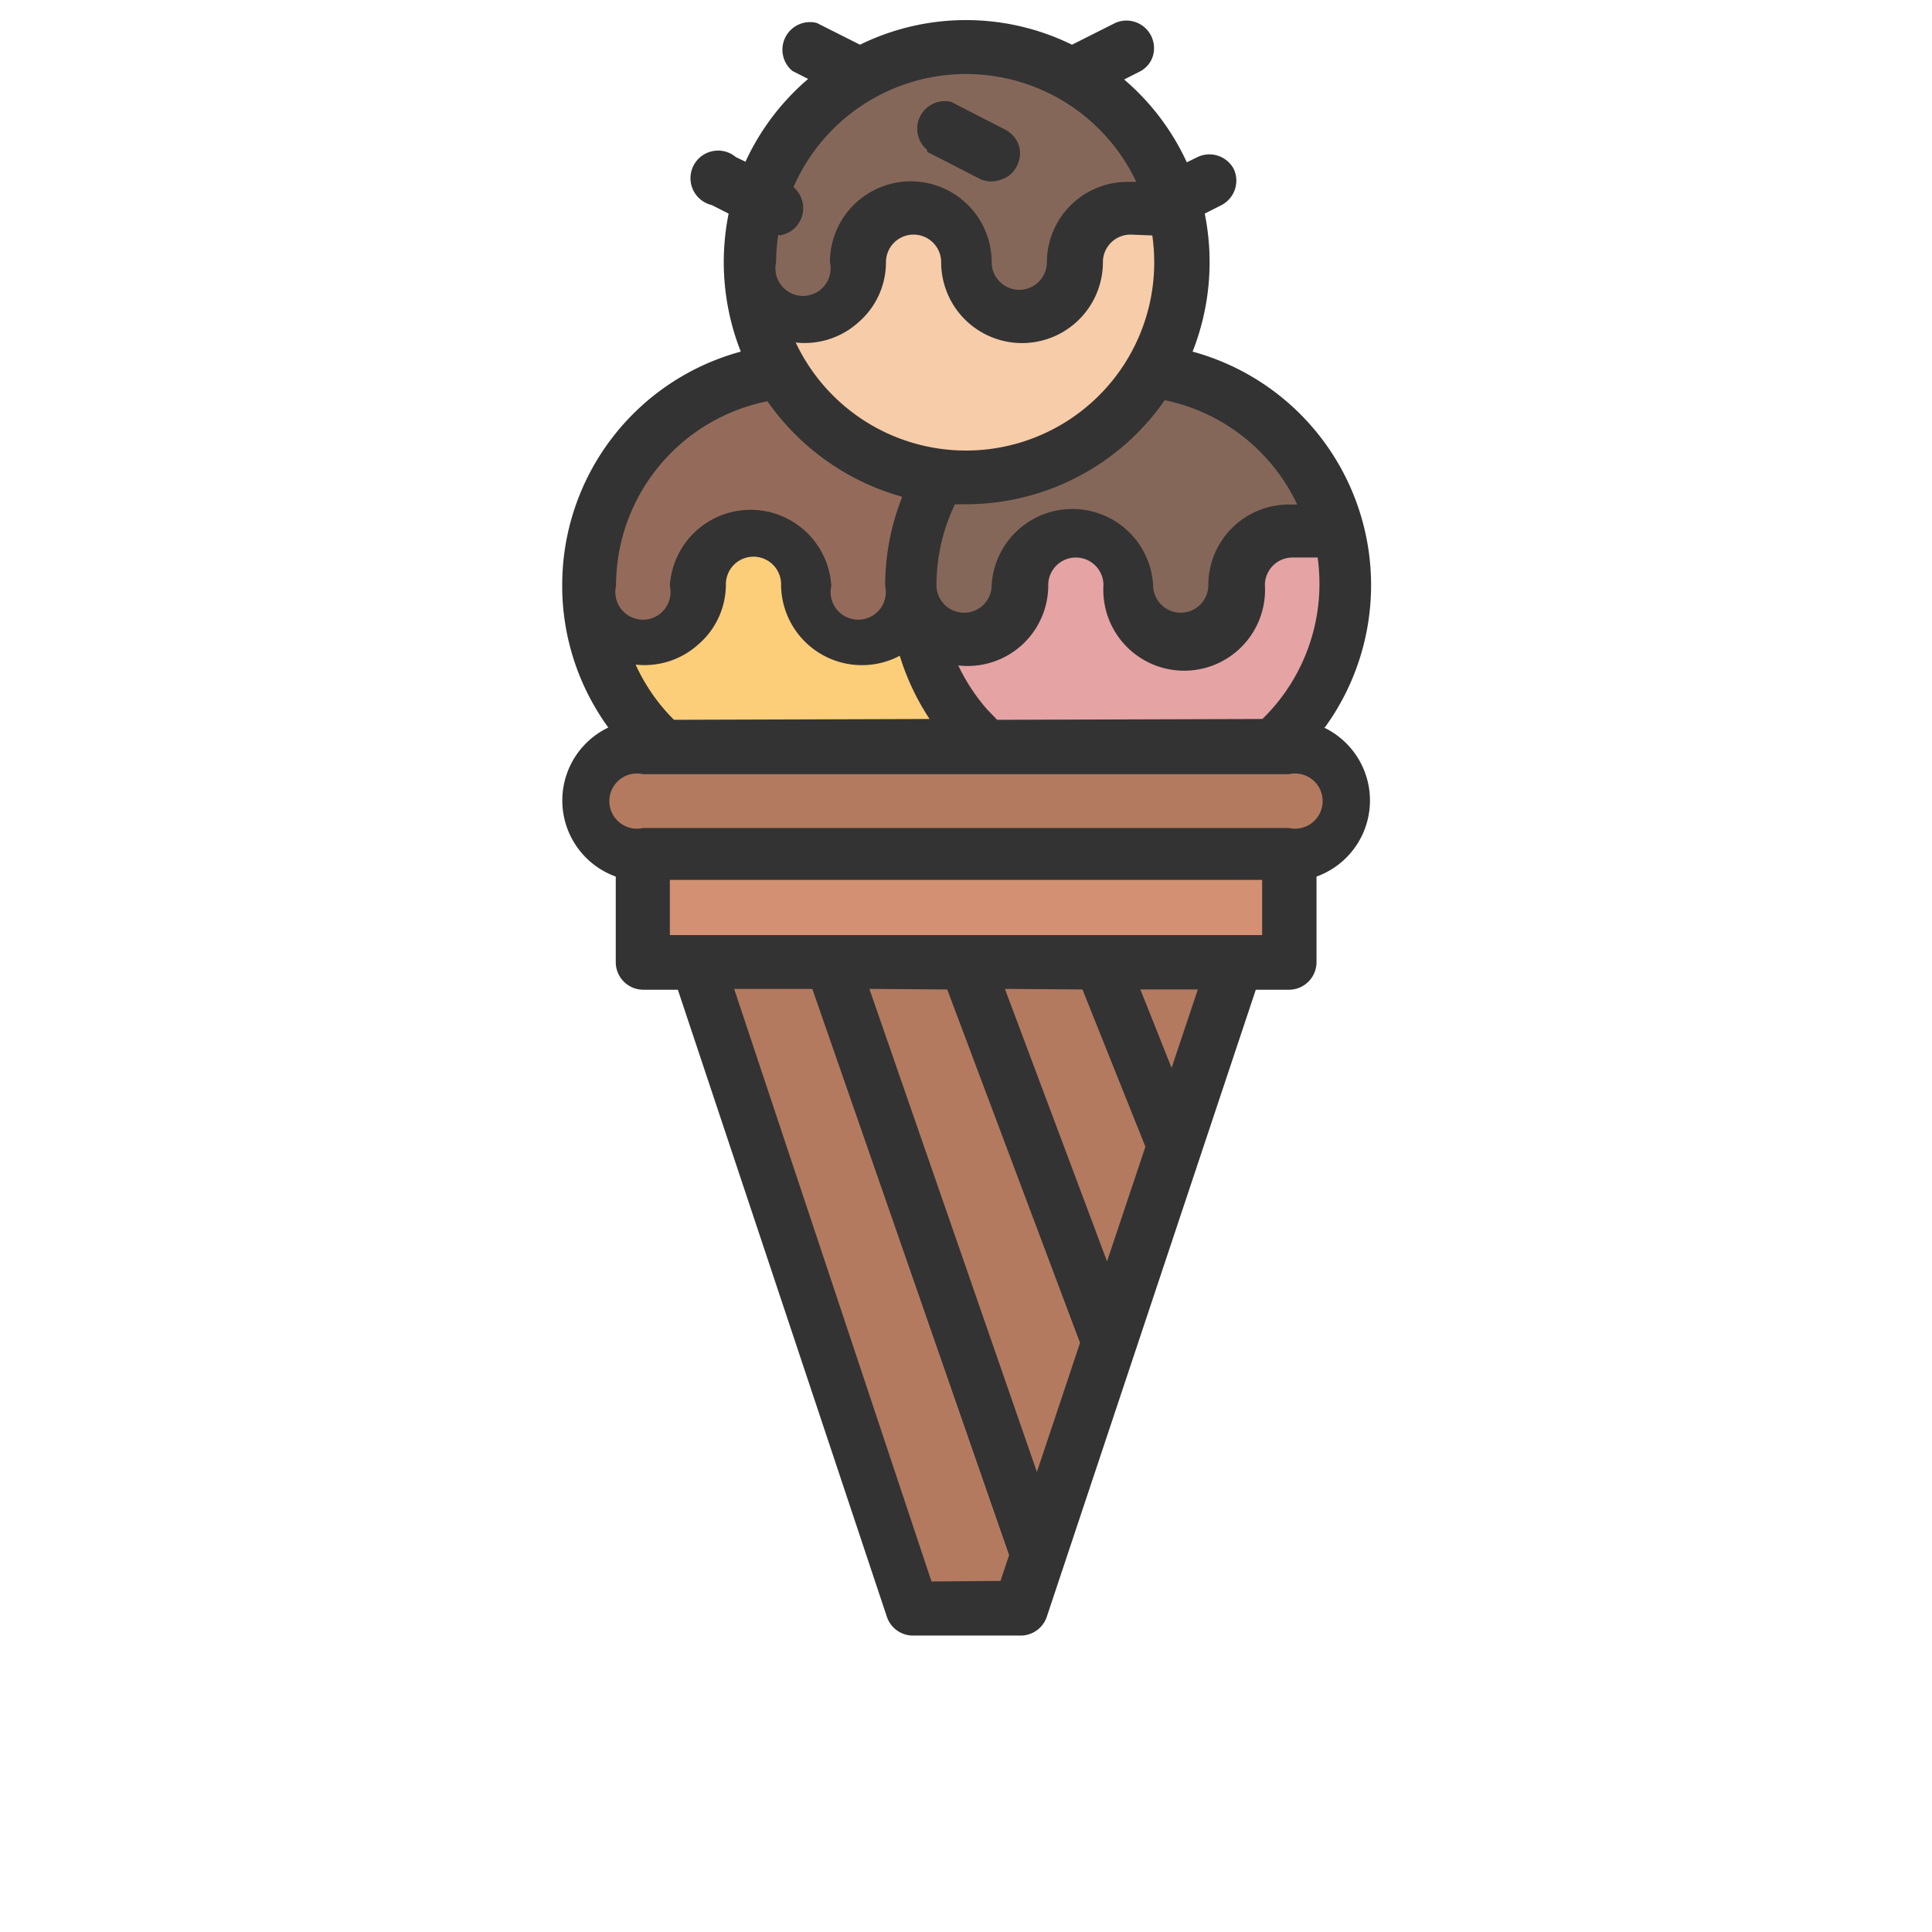 <svg xmlns="http://www.w3.org/2000/svg" width="70" height="70" viewBox="0 0 70 70">
  <defs>
    <style>
      .cls-1 {
        fill: #fcce79;
      }

      .cls-2 {
        fill: #e6a3a4;
      }

      .cls-3 {
        fill: #d39073;
      }

      .cls-4 {
        fill: #b37a60;
      }

      .cls-5 {
        fill: #946b5b;
      }

      .cls-6 {
        fill: #856759;
      }

      .cls-7 {
        fill: #f7cca9;
      }

      .cls-8 {
        fill: #333;
      }
    </style>
  </defs>
  <g id="Layer_160" data-name="Layer 160">
    <g>
      <path class="cls-1" d="M37,21.2a7.8,7.8,0,1,1-7.8-7.8A7.8,7.8,0,0,1,37,21.2Zm0,0"/>
      <path class="cls-2" d="M48.65,21.2a7.8,7.8,0,1,1-7.8-7.8,7.8,7.8,0,0,1,7.8,7.8Zm0,0"/>
      <rect class="cls-3" x="23.3" y="30.96" width="23.4" height="3.9"/>
      <path class="cls-4" d="M46.7,31H23.3a2,2,0,0,1,0-3.91H46.7a2,2,0,0,1,0,3.91Zm0,0"/>
      <path class="cls-4" d="M44.75,34.86,43,40.07h0l-.95,2.87-1.41,4.21h0l-1,2.94-1.58,4.73-1,3-.15.44h-3.9l-7.8-23.4Zm0,0"/>
      <path class="cls-3" d="M38.09,54.82l-1,3a1.74,1.74,0,0,1-.1-.19L29.2,35.18a1.25,1.25,0,0,1-.05-.32h2Zm0,0"/>
      <path class="cls-3" d="M40.65,47.15h0l-1,2.94L34.09,35.2a1,1,0,0,1-.07-.34h2Zm0,0"/>
      <path class="cls-3" d="M43,40.07h0l-.95,2.87L39,35.22a.92.92,0,0,1-.07-.36h2Zm0,0"/>
      <path class="cls-5" d="M36.71,19.25H35a2,2,0,0,0-1.38.58,1.91,1.91,0,0,0-.57,1.37,1.95,1.95,0,1,1-3.9,0,1.95,1.95,0,0,0-3.9,0,1.95,1.95,0,0,1-3.9,0,7.81,7.81,0,0,1,15.36-1.95Zm0,0"/>
      <path class="cls-6" d="M48.41,19.25H46.7a2,2,0,0,0-2,1.95,1.95,1.95,0,0,1-3.9,0,1.95,1.95,0,0,0-3.9,0,1.95,1.95,0,1,1-3.9,0,7.81,7.81,0,0,1,15.36-1.95Zm0,0"/>
      <path class="cls-7" d="M42.8,9.5A7.8,7.8,0,1,1,35,1.7a7.8,7.8,0,0,1,7.8,7.8Zm0,0"/>
      <path class="cls-6" d="M42.56,7.55H40.85a2,2,0,0,0-1.38.57A2,2,0,0,0,38.9,9.5a1.95,1.95,0,1,1-3.9,0,1.95,1.95,0,1,0-3.9,0,1.95,1.95,0,0,1-3.9,0A7.81,7.81,0,0,1,42.56,7.55Zm0,0"/>
      <path class="cls-8" d="M48,26.36a8.77,8.77,0,0,0-4.79-13.62,8.84,8.84,0,0,0,.44-5l.61-.31a1,1,0,0,0,.44-1.31,1,1,0,0,0-1.31-.43L43,5.88a8.75,8.75,0,0,0-2.27-3l.57-.29A.94.94,0,0,0,41.78,2,1,1,0,0,0,40.41.83l-1.57.79a8.71,8.71,0,0,0-7.68,0L29.59.83a1,1,0,0,0-.88,1.74l.57.29a8.75,8.75,0,0,0-2.27,3l-.35-.17a1,1,0,1,0-.87,1.74l.61.31a8.84,8.84,0,0,0,.44,5,8.76,8.76,0,0,0-6.47,8.46c0,.06,0,.11,0,.16a8.74,8.74,0,0,0,1.67,5,2.93,2.93,0,0,0,.27,5.4v3.1a1,1,0,0,0,1,1h1.25l7.58,22.74a1,1,0,0,0,.92.66H37a1,1,0,0,0,.92-.66l7.58-22.74H46.7a1,1,0,0,0,1-1v-3.1a2.93,2.93,0,0,0,.27-5.4Zm-23.58-.28a6.77,6.77,0,0,1-1.39-2,2.91,2.91,0,0,0,2.27-.73,2.87,2.87,0,0,0,1-2.18,1,1,0,0,1,2,0,2.93,2.93,0,0,0,4.3,2.59,8.89,8.89,0,0,0,1.08,2.29Zm11.71,0-.35-.36a6.9,6.9,0,0,1-1.06-1.61,2.92,2.92,0,0,0,3.26-2.91,1,1,0,0,1,2,0,2.93,2.93,0,1,0,5.85,0,1,1,0,0,1,1-1h.91a6.84,6.84,0,0,1-2,5.85ZM47,18.28H46.7a2.92,2.92,0,0,0-2.92,2.92,1,1,0,1,1-2,0,2.93,2.93,0,0,0-5.85,0,1,1,0,1,1-2,0,6.79,6.79,0,0,1,.67-2.93H35a8.77,8.77,0,0,0,7.2-3.77A6.83,6.83,0,0,1,47,18.28ZM41.75,8.53a6.82,6.82,0,0,1-12.92,3.88,2.91,2.91,0,0,0,2.27-.73,2.87,2.87,0,0,0,1-2.18,1,1,0,0,1,2,0,2.93,2.93,0,0,0,5.86,0,1,1,0,0,1,1-1Zm-13.5,0a1,1,0,0,0,.5-1.75,6.82,6.82,0,0,1,12.42-.19h-.32A2.92,2.92,0,0,0,37.93,9.5a1,1,0,1,1-2,0,2.93,2.93,0,0,0-5.86,0,1,1,0,1,1-1.95,0,6.58,6.58,0,0,1,.08-1Zm-.45,6A8.85,8.85,0,0,0,32.69,18a8.75,8.75,0,0,0-.62,3.23,1,1,0,1,1-1.95,0,2.93,2.93,0,0,0-5.85,0,1,1,0,1,1-1.95,0,6.82,6.82,0,0,1,5.48-6.69Zm5.95,42.77L26.6,35.83h2.83l7.13,20.52-.31.93Zm5.47-21.45,2.28,5.7L40.11,45.7l-3.7-9.87Zm-4.9,0,4.81,12.81-1.56,4.67L31.5,35.83Zm8.13,2.84-1.13-2.84H43.4ZM24.27,33.88v-2H45.73v2ZM46.7,30H23.3a1,1,0,1,1,0-1.95H46.7a1,1,0,1,1,0,1.95Zm0,0"/>
      <path class="cls-8" d="M33.59,5.5l1.95,1a1,1,0,0,0,.75,0A.93.93,0,0,0,36.85,6a1,1,0,0,0,.06-.75,1.05,1.05,0,0,0-.5-.56l-1.95-1a1,1,0,0,0-.87,1.74Zm0,0"/>
    </g>
  </g>
</svg>
